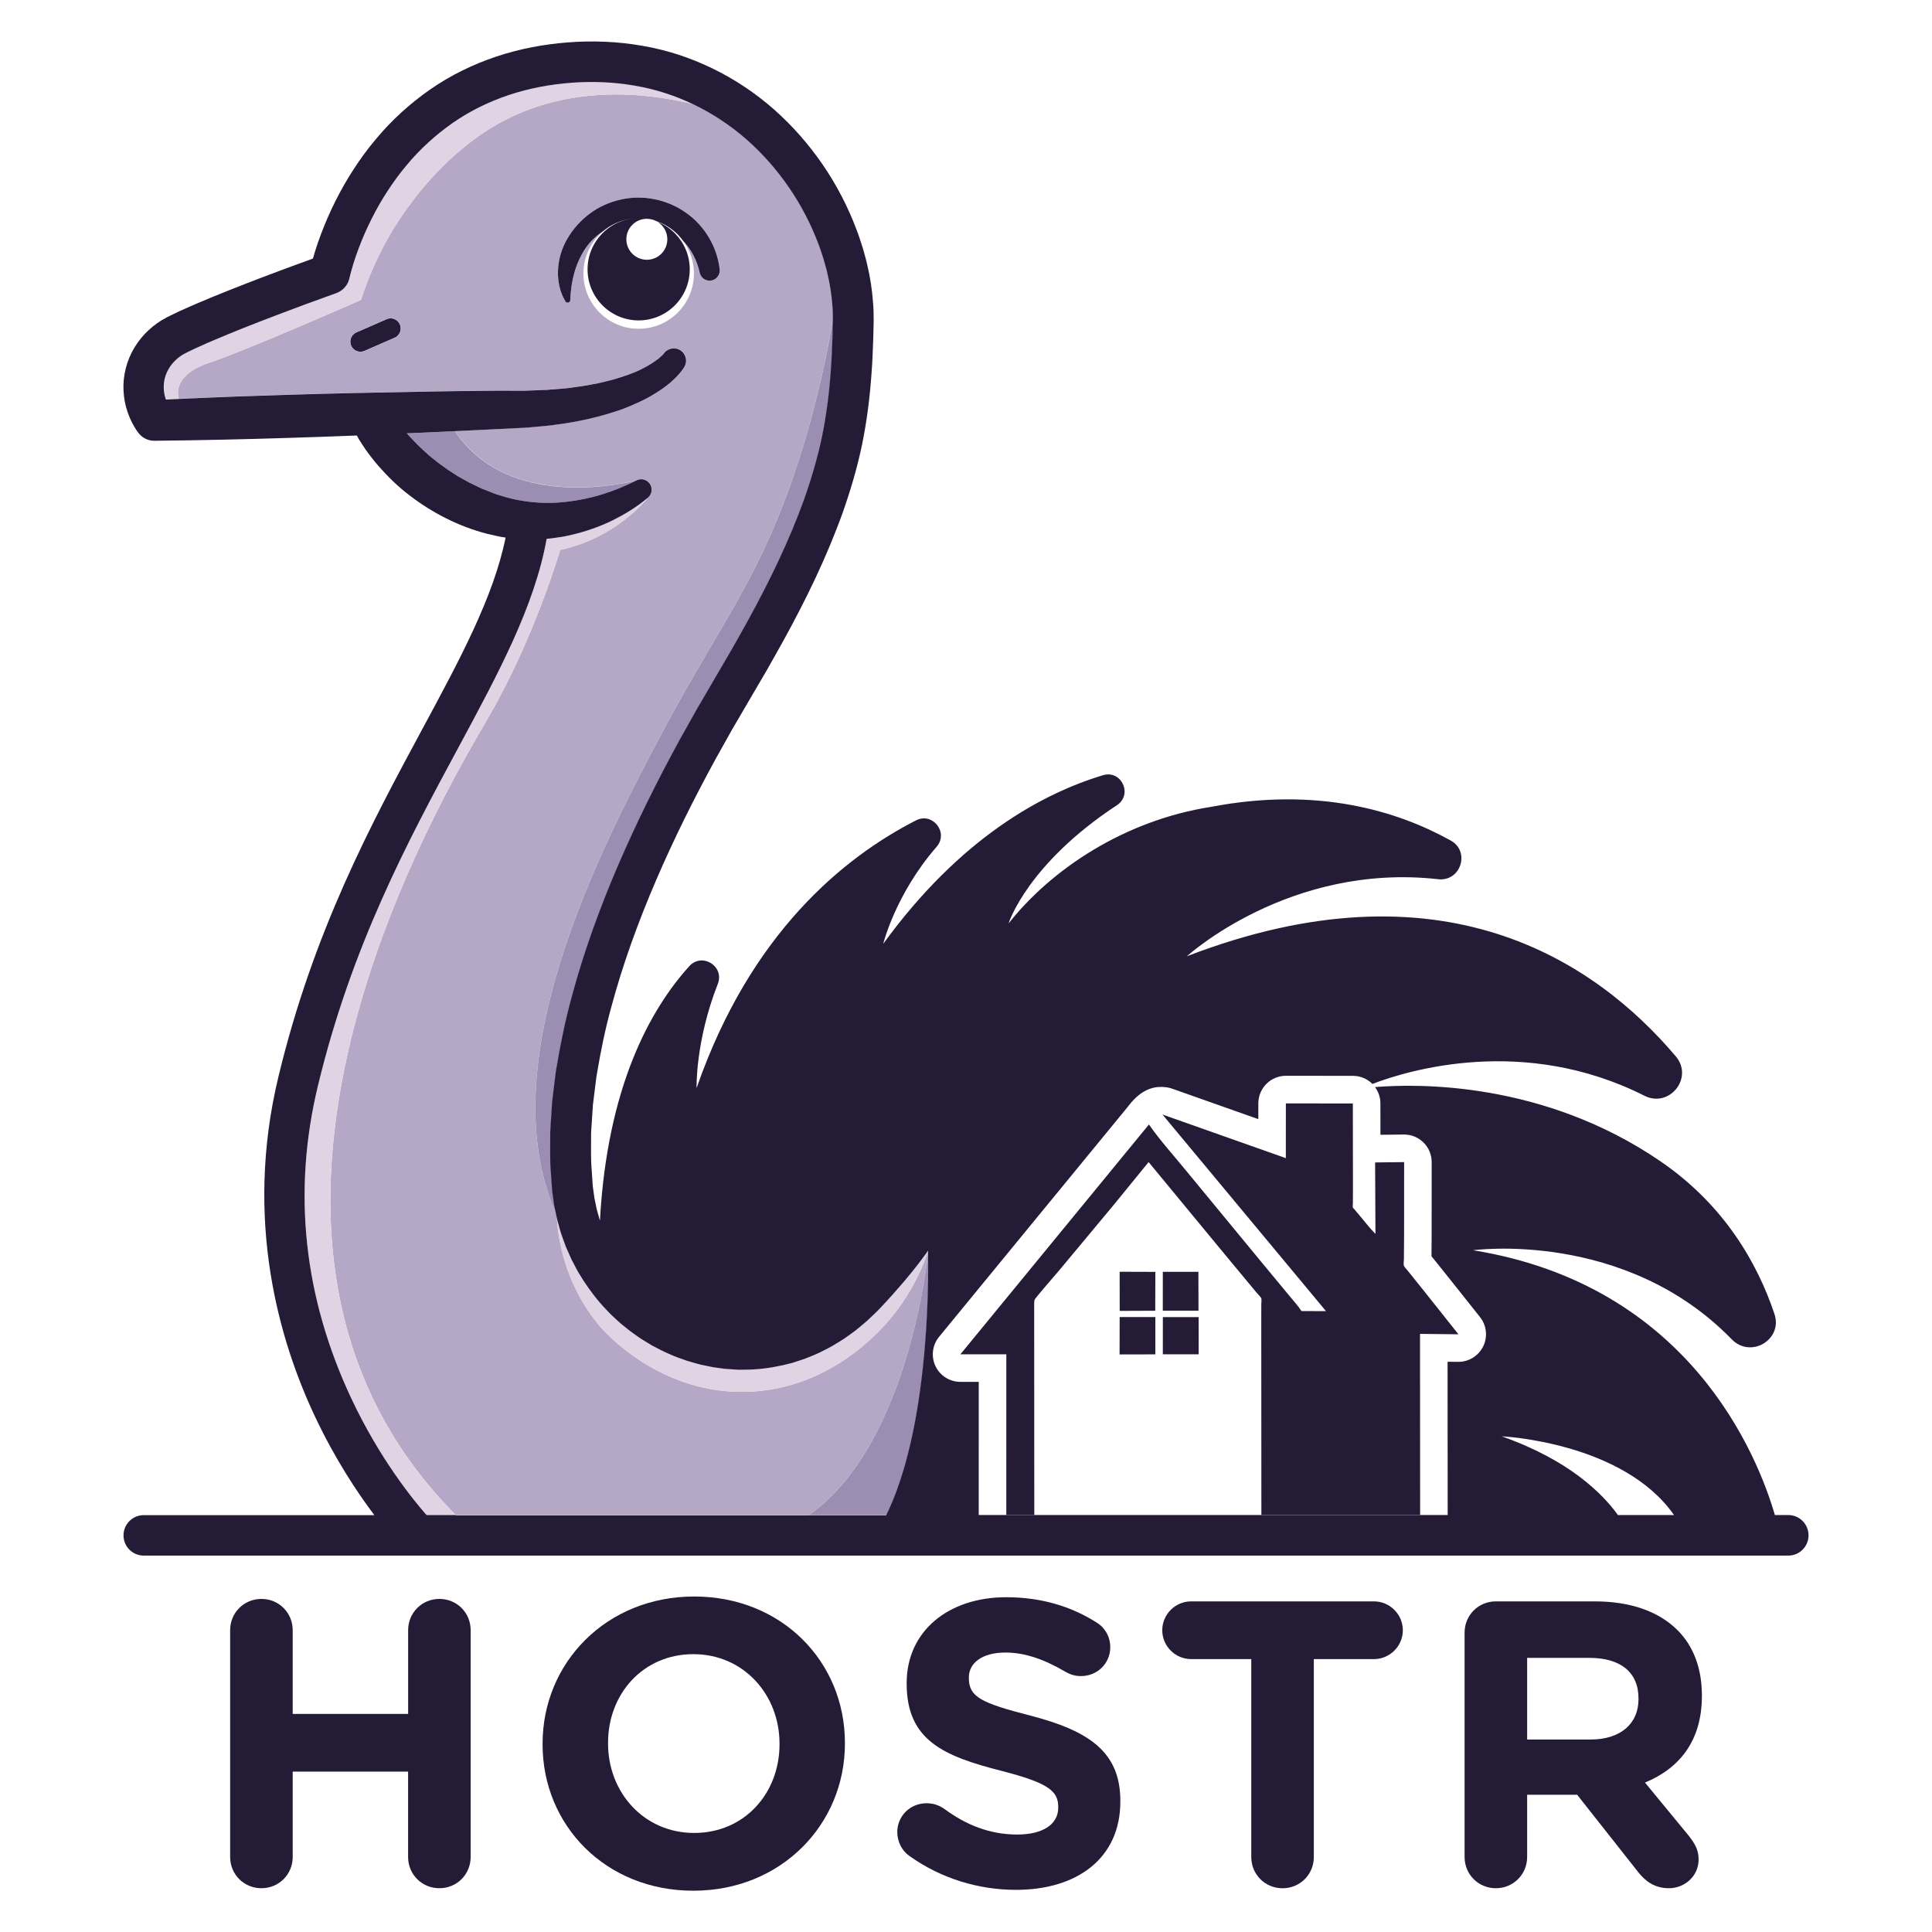 <?xml version="1.0" encoding="utf-8"?>
<!-- Generator: Adobe Illustrator 24.1.2, SVG Export Plug-In . SVG Version: 6.00 Build 0)  -->
<svg version="1.1" id="Layer_1" xmlns="http://www.w3.org/2000/svg" xmlns:xlink="http://www.w3.org/1999/xlink" x="0px" y="0px"
	 viewBox="0 0 512 512" style="enable-background:new 0 0 512 512;" xml:space="preserve">
<style type="text/css">
	.st0{fill:#FFFFFF;}
	.st1{fill:#241C36;}
	.st2{fill:#B5A7C6;}
	.st3{fill:#9C8DB2;}
	.st4{fill:#E0D3E3;}
	.st5{fill:#8B7DA0;}
	.st6{opacity:0.5;fill:#E0D3E3;}
</style>
<g>
	<path class="st1" d="M116.45,423.73c-4.63,0-8.29,3.66-8.29,8.29v22.18H77.57v-22.18c0-4.63-3.66-8.29-8.29-8.29
		c-4.63,0-8.29,3.66-8.29,8.29v60.09c0,4.63,3.66,8.29,8.29,8.29c4.63,0,8.29-3.66,8.29-8.29V469.5h30.58v22.61
		c0,4.63,3.66,8.29,8.29,8.29s8.29-3.66,8.29-8.29v-60.09C124.74,427.39,121.08,423.73,116.45,423.73z"/>
	<path class="st1" d="M183.96,423.09c-23.26,0-40.17,17.55-40.17,38.98v0.22c0,21.43,16.69,38.77,39.95,38.77
		s40.17-17.55,40.17-38.98v-0.22C223.91,440.42,207.22,423.09,183.96,423.09z M206.58,462.28c0,12.92-9.26,23.47-22.61,23.47
		s-22.83-10.77-22.83-23.69v-0.22c0-12.92,9.26-23.47,22.61-23.47s22.83,10.77,22.83,23.69V462.28z"/>
	<path class="st1" d="M273.02,454.64c-13.03-3.34-16.26-4.95-16.26-9.91v-0.22c0-3.66,3.34-6.57,9.69-6.57
		c5.17,0,10.34,1.83,15.83,5.06c1.29,0.75,2.58,1.18,4.2,1.18c4.31,0,7.75-3.34,7.75-7.65c0-3.23-1.83-5.49-3.66-6.57
		c-6.78-4.31-14.75-6.68-23.91-6.68c-15.4,0-26.38,9.05-26.38,22.72v0.22c0,14.97,9.8,19.17,24.98,23.04
		c12.6,3.23,15.18,5.38,15.18,9.58v0.22c0,4.42-4.09,7.11-10.88,7.11c-7.32,0-13.57-2.58-19.28-6.78c-1.08-0.75-2.58-1.51-4.74-1.51
		c-4.31,0-7.75,3.34-7.75,7.65c0,2.58,1.29,4.95,3.12,6.25c8.4,6.03,18.41,9.05,28.32,9.05c16.26,0,27.67-8.4,27.67-23.37v-0.22
		C296.92,464.11,288.31,458.62,273.02,454.64z"/>
	<path class="st1" d="M364.12,424.38h-48.46c-4.2,0-7.65,3.45-7.65,7.65c0,4.2,3.45,7.65,7.65,7.65h15.94v52.44
		c0,4.63,3.66,8.29,8.29,8.29c4.63,0,8.29-3.66,8.29-8.29v-52.44h15.94c4.2,0,7.65-3.45,7.65-7.65
		C371.76,427.83,368.32,424.38,364.12,424.38z"/>
	<path class="st1" d="M422.59,424.38h-26.17c-4.63,0-8.29,3.66-8.29,8.29v59.44c0,4.63,3.66,8.29,8.29,8.29
		c4.63,0,8.29-3.66,8.29-8.29v-16.48h13.25l16.15,20.46c1.94,2.48,4.42,4.31,8.18,4.31c3.98,0,7.86-3.02,7.86-7.65
		c0-2.58-1.08-4.31-2.69-6.35l-11.52-14c9.15-3.77,15.08-11.09,15.08-22.94v-0.22c0-7.11-2.26-13.03-6.46-17.23
		C439.6,427.07,432.17,424.38,422.59,424.38z M434.22,450.33c0,6.35-4.63,10.66-12.71,10.66h-16.8v-21.64h16.48
		c8.08,0,13.03,3.66,13.03,10.77V450.33z"/>
	<path class="st1" d="M102.45,84.59l-8,3.49c-1.36,0.6-1.98,2.18-1.39,3.53c0.44,1.01,1.43,1.61,2.46,1.61
		c0.36,0,0.72-0.07,1.07-0.22l8-3.49c1.36-0.59,1.98-2.17,1.39-3.53C105.39,84.61,103.81,83.99,102.45,84.59z"/>
	<path class="st2" d="M246.03,331.37c-1.69,5.03-5.7,14.68-14.96,23.21c-3.62,3.33-14.84,13.36-32.16,14.22
		c-24.02,1.19-39.08-16.28-40.13-17.55c-9.63-11.56-11-24.31-11.26-29.1l-0.07-0.33c-0.62-1.37-1.21-2.84-1.75-4.37
		c-14.01-39.56,13.81-93.25,29.74-123.24c15.7-29.54,26.17-40.97,36.34-72.59c4.97-15.49,7.56-28.68,8.97-37.4l-0.02-1.42
		c0-0.67-0.08-1.36-0.11-2.04c-0.22-2.72-0.61-5.46-1.28-8.17l-0.22-1.02l-0.28-1c-0.19-0.67-0.36-1.35-0.57-2.02
		c-0.44-1.33-0.84-2.67-1.36-3.98c-3.94-10.53-10.52-20.15-18.91-27.56c-0.55-0.48-1.11-0.95-1.67-1.42
		c-0.17-0.14-0.34-0.27-0.51-0.41c-0.41-0.33-0.82-0.65-1.23-0.97c-0.16-0.13-0.33-0.25-0.5-0.37c-0.44-0.33-0.88-0.65-1.33-0.97
		c-0.13-0.09-0.26-0.18-0.39-0.27c-0.51-0.35-1.02-0.7-1.53-1.03c-0.03-0.02-0.06-0.04-0.08-0.06v-0.01
		c-0.22-0.14-0.45-0.28-0.68-0.42c-0.23-0.15-0.46-0.29-0.7-0.44c-0.36-0.22-0.72-0.43-1.08-0.64c-0.22-0.13-0.44-0.26-0.66-0.39
		c-0.4-0.23-0.81-0.45-1.22-0.67c-0.18-0.1-0.36-0.2-0.55-0.3c-0.49-0.26-0.99-0.51-1.5-0.76c-0.1-0.05-0.2-0.1-0.3-0.15
		c-0.07-0.03-0.14-0.07-0.21-0.1c-0.01,0-0.02,0-0.02,0c-11.73-2.92-32.6-5.61-51.77,5.14c-13.63,7.65-22.32,19.79-24.94,23.53
		c-6.18,8.82-9.56,17.23-11.45,23.17c0,0-29.89,13.2-40.28,16.68c-10.38,3.49-8.01,9.46-8.01,9.46v0.01
		c-1.13,0.05-2.26,0.1-3.39,0.16c0.02,0.03,0.03,0.05,0.04,0.08c1.75-0.08,3.51-0.17,5.26-0.25c4.22-0.2,8.44-0.37,12.66-0.53
		c0.63-0.02,1.26-0.05,1.89-0.07c4.04-0.15,8.08-0.29,12.12-0.4c11.74-0.37,23.49-0.62,35.24-0.83c5.87-0.12,11.74-0.16,17.62-0.25
		c2.96-0.05,5.82-0.02,8.7-0.01c1.45,0.03,2.84-0.05,4.26-0.11l2.12-0.09l1.06-0.03l1.05-0.09l4.21-0.34l4.15-0.57
		c1.38-0.2,2.72-0.5,4.09-0.74c1.36-0.27,2.67-0.65,4.01-0.97c2.59-0.79,5.22-1.59,7.55-2.78c1.18-0.58,2.3-1.23,3.34-1.93
		c0.26-0.17,0.5-0.36,0.75-0.54c0.25-0.18,0.49-0.36,0.71-0.55c0.22-0.19,0.45-0.38,0.62-0.56c0.09-0.09,0.21-0.2,0.27-0.26
		c0.06-0.06,0.18-0.21,0.13-0.11c0.93-1.53,2.93-2.02,4.46-1.09c1.53,0.93,2.02,2.93,1.09,4.46c-0.25,0.41-0.35,0.54-0.52,0.77
		c-0.15,0.24-0.29,0.39-0.44,0.58c-0.29,0.38-0.6,0.71-0.9,1.02c-0.3,0.34-0.61,0.64-0.92,0.93c-0.31,0.29-0.63,0.6-0.95,0.87
		c-1.3,1.07-2.64,2.02-4.03,2.87c-2.77,1.74-5.68,2.96-8.61,4.12c-5.91,2.11-11.98,3.43-18.03,4.18c-1.52,0.25-3.03,0.32-4.54,0.48
		c-1.52,0.14-3.04,0.3-4.53,0.34l-8.9,0.44c-2.82,0.13-5.63,0.28-8.45,0.41c1.24,1.87,2.55,3.41,3.8,4.67
		c15.2,15.31,41.11,9.18,44.31,8.38c1.36-0.7,3.03-0.16,3.72,1.2c0.6,1.17,0.28,2.57-0.69,3.38c0,0,0,0-0.01,0.01
		c-0.25,0.32-8.42,10.71-23.26,13.86c0,0-6.64,22.99-18.91,44.19c-12.18,21.05-82.51,137.4-8.77,211.55h93.58
		C241.24,382.85,246.03,331.37,246.03,331.37z M104.59,89.5l-8,3.49c-0.35,0.15-0.71,0.22-1.07,0.22c-1.03,0-2.02-0.6-2.46-1.61
		c-0.59-1.36,0.03-2.94,1.39-3.53l8-3.49c1.36-0.6,2.94,0.02,3.53,1.39C106.57,87.33,105.95,88.91,104.59,89.5z M169.26,87.13
		c-8.09,0-14.65-6.56-14.65-14.65c0-4.49,2.02-8.5,5.2-11.19c-1.89,1.24-3.55,2.85-4.81,4.77c-2.43,3.78-3.69,8.23-3.86,13.45v0.02
		c-0.02,0.38-0.34,0.68-0.72,0.67c-0.24-0.01-0.45-0.15-0.57-0.34c-2.92-4.86-2.51-11.55,0.54-16.64c1.49-2.57,3.53-4.84,5.93-6.62
		c2.4-1.8,5.23-3.05,8.17-3.71c5.89-1.36,12.36-0.04,17.29,3.47c4.98,3.45,8.31,9.11,8.95,15.04c0.16,1.47-0.9,2.8-2.38,2.96
		c-1.37,0.15-2.62-0.77-2.9-2.09l-0.02-0.07c-0.68-3.16-2.22-6.07-4.39-8.38c1.79,2.43,2.86,5.41,2.86,8.66
		C183.9,80.57,177.35,87.13,169.26,87.13z"/>
	<path class="st1" d="M168.15,57.88c-2.54,0.2-4.89,1.11-6.83,2.52c-3.4,2.46-5.61,6.46-5.61,10.97c0,7.48,6.06,13.54,13.54,13.54
		s13.54-6.06,13.54-13.54c0-3.68-1.47-7.01-3.85-9.45c-0.01-0.01-0.02-0.01-0.02-0.02c-1.31-1.35-2.9-2.42-4.68-3.13c0,0,0,0-0.01,0
		c1.57,0.95,2.62,2.67,2.62,4.64c0,3-2.43,5.43-5.43,5.43c-3,0-5.43-2.43-5.43-5.43c0-2.97,2.38-5.38,5.34-5.42c0,0,0,0,0,0
		c-0.68-0.11-1.37-0.16-2.08-0.16c0.73,0,1.43,0.06,2.13,0.16c0.01,0,0.03,0,0.04,0c0.88,0,1.71,0.21,2.44,0.58
		c0.26,0.09,0.53,0.18,0.78,0.29c1.92,0.76,3.65,1.92,5.06,3.38c0,0.01,0.01,0.01,0.02,0.02c0.47,0.48,0.9,1.01,1.31,1.56
		c2.17,2.3,3.71,5.22,4.39,8.38l0.02,0.07c0.28,1.32,1.53,2.24,2.9,2.09c1.48-0.16,2.54-1.49,2.38-2.96
		c-0.64-5.92-3.97-11.59-8.95-15.04c-4.93-3.51-11.4-4.83-17.29-3.47c-2.94,0.66-5.77,1.91-8.17,3.71
		c-2.41,1.79-4.44,4.05-5.93,6.62c-3.04,5.09-3.46,11.78-0.54,16.64c0.11,0.19,0.33,0.33,0.57,0.34c0.38,0.02,0.71-0.28,0.72-0.67
		v-0.02c0.18-5.22,1.43-9.67,3.86-13.45c1.26-1.92,2.92-3.53,4.81-4.77c0.28-0.24,0.57-0.47,0.86-0.68
		C162.8,59.07,165.37,58.09,168.15,57.88z"/>
	<path class="st3" d="M211.79,121.62c-10.17,31.63-20.64,43.05-36.34,72.59c-15.93,29.99-43.75,83.68-29.74,123.24
		c0.54,1.53,1.13,3,1.75,4.37c0,0,0,0,0,0.01c0,0,0,0.01,0.01,0.01l-0.27-1.27l-0.25-1.23c-0.08-0.41-0.12-0.83-0.18-1.24
		l-0.34-2.48c-0.15-1.62-0.23-3.2-0.34-4.79c-0.3-3.19-0.18-6.36-0.19-9.53c-0.04-1.59,0.12-3.16,0.21-4.74l0.31-4.74l0.57-4.68
		l0.29-2.34l0.15-1.17l0.21-1.16c1.03-6.18,2.31-12.31,3.95-18.32c3.22-12.03,7.48-23.69,12.35-35.02
		c4.87-11.33,10.36-22.35,16.25-33.11l4.49-8.02l4.64-7.94l4.54-7.78c1.51-2.6,2.94-5.23,4.4-7.83
		c5.76-10.48,10.97-21.19,14.94-32.21c1.94-5.51,3.59-11.09,4.77-16.77c1.15-5.68,1.88-11.45,2.29-17.31
		c0.23-2.93,0.33-5.89,0.44-8.87l0.1-4.47l-0.01-0.61C219.35,92.94,216.76,106.13,211.79,121.62z"/>
	<path class="st4" d="M47.4,105.63L47.4,105.63c0-0.01-2.38-5.98,8.01-9.47c10.39-3.49,40.28-16.68,40.28-16.68
		c1.89-5.94,5.26-14.35,11.45-23.17c2.62-3.74,11.3-15.88,24.94-23.53c19.17-10.75,40.04-8.06,51.77-5.14
		c-0.03-0.01-0.05-0.02-0.08-0.04c-0.58-0.28-1.17-0.55-1.76-0.81c-0.1-0.04-0.19-0.08-0.29-0.12c-0.53-0.23-1.06-0.45-1.59-0.67
		c-0.14-0.06-0.29-0.11-0.44-0.17c-0.49-0.19-0.98-0.38-1.48-0.56c-0.18-0.06-0.35-0.12-0.53-0.18c-0.47-0.16-0.94-0.33-1.42-0.48
		c-0.19-0.06-0.39-0.12-0.58-0.18c-0.46-0.14-0.92-0.29-1.39-0.42c-0.2-0.06-0.41-0.11-0.62-0.16c-0.46-0.12-0.92-0.25-1.38-0.36
		c-0.22-0.05-0.45-0.1-0.67-0.15c-0.45-0.1-0.89-0.21-1.34-0.3c-0.67-0.14-1.35-0.27-2.03-0.38c-5.5-0.97-11.16-1.19-16.8-0.77
		c-5.65,0.42-11.21,1.46-16.5,3.23c-5.29,1.77-10.32,4.21-14.89,7.39c-4.54,3.19-8.72,6.95-12.29,11.29
		c-1.82,2.14-3.47,4.43-5.02,6.8c-1.55,2.36-2.95,4.83-4.22,7.37c-1.28,2.54-2.42,5.14-3.42,7.8c-0.51,1.33-0.96,2.67-1.38,4.01
		c-0.21,0.67-0.41,1.34-0.59,2.01l-0.26,0.98l-0.21,0.87l-0.04,0.16c-0.43,1.83-1.79,3.23-3.43,3.83
		c-5.46,1.95-10.94,3.98-16.38,6.05c-5.43,2.08-10.85,4.2-16.13,6.45c-1.32,0.57-2.64,1.13-3.91,1.72c-0.65,0.29-1.3,0.58-1.91,0.89
		l-0.93,0.45c-0.3,0.15-0.67,0.31-0.85,0.42c-1.77,0.92-3.26,2.33-4.25,3.96c-0.98,1.63-1.48,3.49-1.38,5.38
		c0.04,0.93,0.21,1.88,0.53,2.79c0.01,0.01,0.01,0.02,0.01,0.03C45.14,105.72,46.27,105.67,47.4,105.63z"/>
	<path class="st3" d="M124.36,118.94c-1.25-1.26-2.56-2.8-3.8-4.67c-3.04,0.15-6.08,0.3-9.13,0.42c-1.2,0.05-2.4,0.11-3.59,0.15
		c0.33,0.38,0.67,0.77,1.03,1.13c1.04,1.15,2.15,2.24,3.3,3.3c0.59,0.51,1.16,1.04,1.73,1.56l1.82,1.46
		c0.58,0.51,1.25,0.91,1.87,1.38c0.62,0.47,1.25,0.93,1.91,1.33l1.96,1.26l2.04,1.13l1.02,0.57l1.05,0.5l2.11,1.01
		c0.72,0.3,1.45,0.57,2.18,0.86c0.73,0.28,1.46,0.61,2.18,0.8c5.74,1.92,11.93,2.61,18.19,1.85c3.12-0.37,6.26-1,9.33-1.95
		l2.31-0.75c0.74-0.3,1.52-0.56,2.27-0.87c0.75-0.31,1.49-0.62,2.23-0.97c0.72-0.31,1.49-0.7,2.09-1l0.24-0.12
		C165.47,128.12,139.55,134.25,124.36,118.94z"/>
	<path class="st4" d="M129.53,189.94c12.26-21.2,18.91-44.19,18.91-44.19c14.84-3.14,23.01-13.53,23.26-13.86
		c-0.08,0.06-0.15,0.12-0.23,0.19c-0.71,0.59-1.34,1.08-2.04,1.59c-0.75,0.54-1.52,1.05-2.3,1.55c-0.77,0.51-1.58,0.94-2.38,1.42
		c-0.81,0.44-1.64,0.86-2.46,1.29c-3.33,1.61-6.87,2.88-10.54,3.74c-0.92,0.19-1.83,0.45-2.77,0.59c-0.93,0.15-1.88,0.28-2.82,0.41
		c-0.43,0.06-0.86,0.1-1.29,0.12c-3.22,17.87-12.67,35.41-23.5,55.52c-13.22,24.54-28.2,52.35-37.15,89.58
		c-6.74,28.02-3.74,55.87,8.91,82.77c7.54,16.03,16.46,26.93,19.91,30.84h7.72C47.02,327.35,117.35,211,129.53,189.94z"/>
	<path class="st3" d="M235.86,399.49c0.1-0.22,0.19-0.45,0.29-0.67c0.2-0.47,0.4-0.93,0.6-1.41c0.11-0.27,0.21-0.54,0.32-0.81
		c0.17-0.44,0.34-0.88,0.51-1.32c0.11-0.29,0.21-0.59,0.32-0.88c0.16-0.44,0.31-0.87,0.46-1.32c0.1-0.3,0.2-0.61,0.31-0.91
		c0.15-0.45,0.29-0.9,0.43-1.35c0.09-0.3,0.19-0.61,0.28-0.91c0.14-0.47,0.28-0.94,0.42-1.41c0.08-0.29,0.17-0.59,0.25-0.88
		c0.14-0.5,0.28-1.01,0.41-1.52c0.07-0.27,0.14-0.54,0.21-0.81c0.15-0.58,0.29-1.16,0.43-1.74c0.05-0.2,0.1-0.4,0.15-0.61
		c0.38-1.61,0.73-3.23,1.05-4.86c0.01-0.07,0.03-0.14,0.04-0.21c0.15-0.74,0.29-1.48,0.42-2.22c0.03-0.17,0.06-0.35,0.09-0.52
		c0.11-0.64,0.23-1.28,0.33-1.92c0.03-0.21,0.07-0.41,0.1-0.62c0.1-0.62,0.2-1.23,0.29-1.85c0.03-0.2,0.06-0.41,0.09-0.61
		c0.09-0.63,0.18-1.25,0.27-1.88c0.03-0.18,0.05-0.37,0.07-0.55c0.09-0.66,0.17-1.32,0.26-1.98c0.02-0.14,0.04-0.28,0.05-0.42
		c0.09-0.73,0.17-1.47,0.26-2.19c0.01-0.06,0.01-0.12,0.02-0.17c1.17-10.58,1.45-20.42,1.47-27.2c0-0.39,0-0.75,0-1.12
		c0-0.65-0.01-1.27-0.01-1.85c0-0.49-0.01-0.96-0.02-1.4c0,0-4.78,51.48-31.69,70.13h20.59
		C235.25,400.84,235.56,400.17,235.86,399.49z"/>
	<path class="st4" d="M158.78,351.26c1.05,1.26,16.11,18.74,40.13,17.55c17.32-0.86,28.53-10.89,32.16-14.22
		c9.26-8.53,13.27-18.19,14.96-23.21c-0.16,0.25-0.34,0.49-0.51,0.73c-0.28,0.39-0.57,0.78-0.87,1.17
		c-0.01,0.02-0.02,0.03-0.03,0.04c-0.77,1.03-1.55,2.04-2.34,3.04c-0.1,0.13-0.2,0.25-0.3,0.38c-0.77,0.96-1.55,1.91-2.34,2.84
		c-2.04,2.4-4.11,4.71-6.28,7c-1.12,1.2-2.39,2.32-3.59,3.48l-1.93,1.62c-0.65,0.53-1.29,1.07-1.99,1.55l-2.06,1.46
		c-0.69,0.49-1.44,0.89-2.16,1.34c-1.43,0.91-2.97,1.63-4.49,2.41c-0.76,0.38-1.56,0.67-2.34,1c-0.79,0.33-1.58,0.66-2.4,0.9
		l-2.44,0.79l-2.49,0.61c-3.34,0.74-6.76,1.19-10.18,1.16l-1.28,0.02l-1.28-0.07c-0.85-0.06-1.71-0.08-2.55-0.18l-2.54-0.34
		c-0.85-0.09-1.68-0.31-2.51-0.48c-0.84-0.16-1.67-0.34-2.48-0.58c-0.82-0.23-1.65-0.45-2.45-0.71c-1.6-0.57-3.22-1.1-4.76-1.82
		c-1.57-0.64-3.05-1.47-4.56-2.25c-1.44-0.89-2.92-1.72-4.28-2.73c-1.41-0.94-2.71-2.03-4.02-3.1c-0.64-0.55-1.25-1.14-1.88-1.72
		l-0.92-0.87l-0.87-0.92c-2.37-2.41-4.41-5.13-6.26-7.95l-1.33-2.16c-0.42-0.73-0.8-1.49-1.19-2.23l-0.59-1.12
		c-0.18-0.38-0.34-0.77-0.51-1.16l-1.02-2.31l-0.86-2.38l-0.42-1.19l-0.34-1.21l-0.68-2.43l-0.18-0.87
		C147.78,326.95,149.15,339.7,158.78,351.26z"/>
	<path class="st1" d="M386.5,353.6l-8.9-11.2l-4.56-5.68c-0.24-0.31-0.89-0.97-1-1.3c-0.13-0.39,0.01-1.36,0.01-1.79l0.05-6.57
		l0.01-19.09l-7.69,0.09l0.09,18.92l-0.24-0.24c-1.48-1.49-2.76-3.23-4.13-4.82l-1.19-1.41c-0.1-0.13-0.38-0.38-0.43-0.52
		c-0.08-0.23,0.01-0.93,0.01-1.21l0.02-3.96l-0.03-22.39l-17.75-0.02l-0.01,14.51l-32.69-11.56l43.34,52.11l-6.52-0.03
		c-0.85-1.38-2.08-2.67-3.11-3.94l-7.28-8.79l-20.21-24.52c-3.28-4.02-6.85-7.94-9.81-12.19l-49.96,60.9h12.17l-0.01,42.59h7.42
		l-0.03-54.7c0.03-0.68-0.07-1.65,0.09-2.29c0.11-0.46,5.72-6.85,6.43-7.71l14.36-17.24l9.45-11.59l11.97,14.51l8.16,9.88
		l8.44,10.17c0.27,0.33,1.19,1.24,1.3,1.58c0.1,0.34-0.01,1.11-0.01,1.48l-0.01,4.63l0.03,51.26h42.07l-0.03-47.98L386.5,353.6z"/>
	<polygon class="st1" points="296.72,349.04 296.7,358.94 306.18,358.92 306.18,349.04 	"/>
	<polygon class="st1" points="308.17,349.05 308.16,358.91 317.66,358.91 317.65,349.05 	"/>
	<polygon class="st1" points="306.15,347.36 306.18,337.06 296.72,337.03 296.73,347.4 	"/>
	<polygon class="st1" points="317.59,337.05 308.16,337.05 308.15,347.34 317.61,347.35 	"/>
	<path class="st1" d="M473.92,401.5h-3.56c-4.56-15.68-22.55-60.91-79.97-70.17c0,0,40.16-5.56,68.56,23.62
		c5.01,5.14,13.57,0.08,11.3-6.73c-4.53-13.49-13.3-28.89-30.22-40.47c-31.06-21.27-64.64-20.58-75.64-19.66
		c0.9,1.21,1.43,2.7,1.43,4.33l0.01,8.31c0,0,6.24-0.07,6.27-0.07c1.92,0,3.77,0.76,5.14,2.11c1.39,1.37,2.17,3.25,2.17,5.2
		l-0.01,19.09l-0.04,5.86l3.93,4.89l8.93,11.23c1.75,2.21,2.08,5.22,0.85,7.75c-1.23,2.51-3.78,4.11-6.57,4.11
		c-0.02,0-2.88-0.02-2.88-0.02l0.03,40.61h-7.31h-42.07h-60.17h-7.42h-7.31l0.01-35.28h-4.86c-2.83,0-5.4-1.63-6.61-4.18
		c-1.21-2.56-0.84-5.58,0.96-7.76l49.96-60.9c0.88-1.08,3.98-5.59,9.25-5.32c0.81,0.04,1.64,0.14,2.44,0.42l22.95,8.11l0-4.18
		c0-1.94,0.77-3.8,2.15-5.17c1.37-1.37,3.23-2.14,5.17-2.14c0,0,17.75,0.02,17.75,0.02c2.01,0,3.84,0.82,5.16,2.14
		c9.5-3.63,40.19-12.97,72.08,3.13c6.64,3.35,13.13-4.76,8.32-10.44c-21.53-25.42-62.13-52.5-129.56-26.52
		c0,0,27.19-24.85,66.6-20.42c5.97,0.67,8.56-7.34,3.32-10.25c-14.02-7.8-35.21-14.35-63.54-8.92c-22.98,3.58-42.39,16.6-53.64,30.9
		c0.15-0.48,5.2-15.88,28.71-31.34c4.29-2.82,1.21-9.43-3.69-7.95c-16.05,4.84-37.81,16.59-58.23,44.67c0,0,3.24-13.18,14.14-25.7
		c3.26-3.75-1.03-9.26-5.44-7.01c-19.1,9.75-43.9,29.85-58.17,70.95c0,0-0.36-12.37,5.62-27.58c1.85-4.71-4.17-8.47-7.56-4.71
		c-10.29,11.37-21.73,31.86-23.67,67.41l-0.02-0.05l-0.27-0.97l-0.55-1.95l-0.41-1.99l-0.21-0.99c-0.06-0.34-0.09-0.67-0.14-1.01
		l-0.28-2.02c-0.13-1.39-0.19-2.86-0.29-4.28c-0.28-2.86-0.17-5.76-0.18-8.65c-0.04-1.44,0.11-2.89,0.2-4.34l0.28-4.35l0.54-4.35
		l0.27-2.17l0.14-1.09l0.19-1.08c0.96-5.78,2.15-11.54,3.72-17.23c3.05-11.4,7.13-22.59,11.83-33.54
		c4.71-10.96,10.05-21.68,15.79-32.19l4.39-7.85l4.54-7.77l4.64-7.92c1.53-2.65,3-5.36,4.51-8.03
		c5.92-10.77,11.37-21.93,15.63-33.76c2.08-5.92,3.89-11.99,5.17-18.2c1.26-6.21,2.05-12.5,2.48-18.73c0.25-3.12,0.34-6.21,0.46-9.3
		l0.11-4.63l-0.03-2.52c-0.01-0.84-0.1-1.67-0.15-2.51c-0.26-3.33-0.74-6.61-1.52-9.79l-0.28-1.2l-0.32-1.19
		c-0.22-0.78-0.42-1.58-0.67-2.36c-0.51-1.55-0.98-3.11-1.58-4.62c-4.57-12.18-12.09-23.19-21.87-31.85
		c-9.79-8.63-22.04-14.7-34.97-16.87c-6.45-1.13-13.01-1.38-19.46-0.9c-6.44,0.48-12.88,1.68-19.1,3.75
		c-6.21,2.07-12.19,4.98-17.59,8.74c-5.39,3.76-10.29,8.21-14.43,13.23c-2.12,2.48-4.02,5.12-5.79,7.83
		c-1.78,2.71-3.37,5.52-4.82,8.4c-1.45,2.88-2.74,5.83-3.88,8.86c-0.57,1.5-1.09,3.03-1.58,4.59c-0.2,0.62-0.38,1.26-0.56,1.9
		c-4.67,1.68-9.29,3.39-13.92,5.16c-5.52,2.12-11.02,4.27-16.53,6.62c-1.37,0.59-2.75,1.18-4.14,1.82
		c-0.69,0.31-1.38,0.62-2.08,0.97l-1.05,0.51c-0.36,0.18-0.65,0.31-1.12,0.56c-3.43,1.79-6.38,4.52-8.44,7.9
		c-2.05,3.39-3.12,7.43-2.92,11.41c0.09,2,0.46,3.97,1.11,5.82c0.32,0.93,0.71,1.83,1.15,2.71c0.23,0.44,0.47,0.87,0.74,1.31
		l0.42,0.67c0.18,0.25,0.27,0.41,0.59,0.82h0.01c0.97,1.23,2.48,2.02,4.16,2h0.18c11.73-0.11,23.45-0.38,35.17-0.75
		c6.1-0.18,12.19-0.4,18.29-0.64c0.24,0.43,0.47,0.84,0.71,1.23c0.51,0.84,1.05,1.62,1.58,2.43c1.11,1.56,2.28,3.07,3.53,4.5
		c2.51,2.85,5.24,5.51,8.28,7.8c6.04,4.62,12.94,8.12,20.29,10.05c1.69,0.38,3.34,0.82,5.05,1.04c-3.2,15.74-12.02,32.1-22.09,50.78
		c-13.53,25.11-28.86,53.57-38.13,92.16c-9.17,38.12,0.28,70.11,9.82,90.24c5.28,11.14,11.11,19.91,15.62,25.89H38.09
		c-2.97,0-5.36,2.4-5.36,5.36c0,2.96,2.4,5.36,5.36,5.36h228.58h109.67h97.58c2.96,0,5.36-2.41,5.36-5.36
		C479.28,403.9,476.88,401.5,473.92,401.5z M120.76,401.5h-7.72c-3.45-3.91-12.37-14.81-19.91-30.84
		c-12.65-26.9-15.65-54.75-8.91-82.77c8.95-37.24,23.93-65.05,37.15-89.58c10.84-20.11,20.28-37.65,23.5-55.52
		c0.43-0.02,0.86-0.06,1.29-0.12c0.94-0.13,1.89-0.26,2.82-0.41c0.94-0.14,1.85-0.4,2.77-0.59c3.68-0.86,7.21-2.13,10.54-3.74
		c0.82-0.43,1.65-0.85,2.46-1.29c0.8-0.48,1.61-0.9,2.38-1.42c0.78-0.5,1.55-1,2.3-1.55c0.69-0.51,1.32-1,2.04-1.59
		c0.08-0.06,0.15-0.13,0.23-0.19c0.97-0.81,1.29-2.21,0.69-3.38c-0.7-1.36-2.36-1.9-3.72-1.2l-0.24,0.12c-0.6,0.31-1.37,0.69-2.09,1
		c-0.74,0.34-1.48,0.66-2.23,0.97c-0.75,0.31-1.52,0.57-2.27,0.87l-2.31,0.75c-3.07,0.96-6.21,1.59-9.33,1.95
		c-6.25,0.75-12.45,0.07-18.19-1.85c-0.72-0.19-1.45-0.52-2.18-0.8c-0.73-0.29-1.46-0.56-2.18-0.86l-2.11-1.01l-1.05-0.5l-1.02-0.57
		l-2.04-1.13l-1.96-1.26c-0.66-0.4-1.29-0.87-1.91-1.33c-0.62-0.47-1.29-0.87-1.87-1.38l-1.82-1.46c-0.57-0.51-1.14-1.05-1.73-1.56
		c-1.14-1.06-2.25-2.15-3.3-3.3c-0.35-0.37-0.7-0.75-1.03-1.13c1.2-0.05,2.4-0.1,3.59-0.15c3.04-0.12,6.08-0.27,9.13-0.42
		c2.82-0.14,5.63-0.28,8.45-0.41l8.9-0.44c1.49-0.04,3.01-0.2,4.53-0.34c1.52-0.16,3.03-0.23,4.54-0.48
		c6.05-0.75,12.12-2.08,18.03-4.18c2.94-1.16,5.85-2.38,8.61-4.12c1.39-0.85,2.74-1.8,4.03-2.87c0.32-0.27,0.64-0.57,0.95-0.87
		c0.31-0.28,0.62-0.59,0.92-0.93c0.3-0.31,0.61-0.64,0.9-1.02c0.15-0.19,0.29-0.34,0.44-0.58c0.17-0.23,0.28-0.36,0.52-0.77
		c0.93-1.53,0.44-3.53-1.09-4.46c-1.53-0.93-3.53-0.44-4.46,1.09c0.05-0.11-0.07,0.05-0.13,0.11c-0.05,0.06-0.18,0.17-0.27,0.26
		c-0.17,0.18-0.4,0.37-0.62,0.56c-0.21,0.19-0.45,0.38-0.71,0.55c-0.25,0.18-0.49,0.37-0.75,0.54c-1.04,0.71-2.16,1.35-3.34,1.93
		c-2.33,1.2-4.96,1.99-7.55,2.78c-1.34,0.31-2.65,0.7-4.01,0.97c-1.37,0.24-2.71,0.54-4.09,0.74l-4.15,0.57l-4.21,0.34l-1.05,0.09
		l-1.06,0.03l-2.12,0.09c-1.42,0.05-2.81,0.14-4.26,0.11c-2.87-0.02-5.74-0.05-8.7,0.01c-5.88,0.08-11.75,0.12-17.62,0.25
		c-11.75,0.21-23.5,0.46-35.24,0.83c-4.04,0.12-8.08,0.26-12.12,0.4c-0.63,0.02-1.26,0.05-1.89,0.07
		c-4.22,0.16-8.44,0.33-12.66,0.53c-1.75,0.08-3.51,0.16-5.26,0.25c-0.01-0.03-0.02-0.05-0.04-0.08c0-0.01,0-0.02-0.01-0.03
		c-0.32-0.91-0.49-1.85-0.53-2.79c-0.1-1.89,0.4-3.75,1.38-5.38c0.99-1.63,2.48-3.04,4.25-3.96c0.18-0.11,0.55-0.28,0.85-0.42
		l0.93-0.45c0.61-0.31,1.26-0.6,1.91-0.89c1.27-0.59,2.59-1.16,3.91-1.72c5.28-2.25,10.7-4.38,16.13-6.45
		c5.43-2.08,10.92-4.1,16.38-6.05c1.65-0.6,3-2,3.43-3.83l0.04-0.16l0.21-0.87l0.26-0.98c0.18-0.67,0.38-1.34,0.59-2.01
		c0.42-1.34,0.87-2.68,1.38-4.01c1-2.66,2.14-5.26,3.42-7.8c1.27-2.54,2.67-5.01,4.22-7.37c1.55-2.37,3.2-4.66,5.02-6.8
		c3.57-4.34,7.75-8.1,12.29-11.29c4.57-3.17,9.6-5.62,14.89-7.39c5.29-1.76,10.85-2.8,16.5-3.23c5.64-0.42,11.3-0.2,16.8,0.77
		c0.68,0.11,1.35,0.24,2.03,0.38c0.45,0.09,0.89,0.2,1.34,0.3c0.22,0.05,0.45,0.1,0.67,0.15c0.46,0.11,0.92,0.24,1.38,0.36
		c0.2,0.06,0.41,0.11,0.62,0.16c0.47,0.13,0.93,0.28,1.39,0.42c0.19,0.06,0.39,0.11,0.58,0.18c0.47,0.15,0.95,0.32,1.42,0.48
		c0.18,0.06,0.35,0.12,0.53,0.18c0.5,0.18,0.99,0.37,1.48,0.56c0.15,0.06,0.29,0.11,0.44,0.17c0.53,0.21,1.06,0.44,1.59,0.67
		c0.1,0.04,0.19,0.08,0.29,0.12c0.59,0.26,1.17,0.53,1.76,0.81c0.03,0.01,0.05,0.02,0.08,0.04c0,0,0.01,0,0.02,0
		c0.07,0.03,0.14,0.07,0.21,0.1c0.1,0.05,0.2,0.1,0.3,0.15c0.5,0.25,1,0.5,1.5,0.76c0.18,0.1,0.36,0.2,0.55,0.3
		c0.41,0.22,0.82,0.44,1.22,0.67c0.22,0.13,0.44,0.26,0.66,0.39c0.36,0.21,0.72,0.42,1.08,0.64c0.23,0.14,0.46,0.29,0.7,0.44
		c0.23,0.14,0.45,0.28,0.68,0.42v0.01c0.03,0.02,0.06,0.04,0.08,0.06c0.52,0.34,1.03,0.68,1.53,1.03c0.13,0.09,0.26,0.18,0.39,0.27
		c0.45,0.32,0.89,0.64,1.33,0.97c0.17,0.12,0.33,0.24,0.5,0.37c0.42,0.32,0.83,0.64,1.23,0.97c0.17,0.14,0.34,0.27,0.51,0.41
		c0.57,0.46,1.12,0.94,1.67,1.42c8.38,7.41,14.97,17.03,18.91,27.56c0.52,1.31,0.93,2.65,1.36,3.98c0.21,0.67,0.38,1.35,0.57,2.02
		l0.28,1l0.22,1.02c0.67,2.71,1.06,5.45,1.28,8.17c0.03,0.68,0.11,1.36,0.11,2.04l0.02,2.02l-0.1,4.47
		c-0.11,2.97-0.21,5.94-0.44,8.87c-0.41,5.86-1.14,11.63-2.29,17.31c-1.18,5.68-2.83,11.26-4.77,16.77
		c-3.97,11.02-9.18,21.73-14.94,32.21c-1.46,2.61-2.89,5.23-4.4,7.83l-4.54,7.78l-4.64,7.94l-4.49,8.02
		c-5.89,10.77-11.37,21.79-16.25,33.11c-4.87,11.33-9.13,22.99-12.35,35.02c-1.64,6.01-2.92,12.14-3.95,18.32l-0.21,1.16l-0.15,1.17
		l-0.29,2.34l-0.57,4.68l-0.31,4.74c-0.08,1.58-0.25,3.14-0.21,4.74c0.01,3.17-0.11,6.35,0.19,9.53c0.11,1.59,0.19,3.16,0.34,4.79
		l0.34,2.48c0.06,0.41,0.11,0.83,0.18,1.24l0.25,1.23l0.27,1.27c0,0,0-0.01-0.01-0.01l0.25,1.2l0.68,2.43l0.34,1.21l0.42,1.19
		l0.86,2.38l1.02,2.31c0.17,0.39,0.33,0.78,0.51,1.16l0.59,1.12c0.39,0.74,0.77,1.5,1.19,2.23l1.33,2.16
		c1.85,2.82,3.89,5.53,6.26,7.95l0.87,0.92l0.92,0.87c0.63,0.57,1.23,1.16,1.88,1.72c1.31,1.07,2.61,2.15,4.02,3.1
		c1.36,1.01,2.84,1.84,4.28,2.73c1.51,0.77,2.99,1.61,4.56,2.25c1.54,0.72,3.16,1.26,4.76,1.82c0.8,0.25,1.63,0.48,2.45,0.71
		c0.81,0.25,1.65,0.42,2.48,0.58c0.84,0.16,1.66,0.38,2.51,0.48l2.54,0.34c0.84,0.09,1.7,0.11,2.55,0.18l1.28,0.07l1.28-0.02
		c3.42,0.02,6.84-0.43,10.18-1.16l2.49-0.61l2.44-0.79c0.82-0.25,1.61-0.57,2.4-0.9c0.78-0.33,1.59-0.62,2.34-1
		c1.52-0.77,3.07-1.49,4.49-2.41c0.72-0.45,1.47-0.85,2.16-1.34l2.06-1.46c0.71-0.48,1.34-1.02,1.99-1.55l1.93-1.62
		c1.2-1.16,2.47-2.28,3.59-3.48c2.17-2.29,4.24-4.61,6.28-7c0.79-0.93,1.57-1.88,2.34-2.84c0.1-0.13,0.2-0.25,0.3-0.38
		c0.79-0.99,1.58-2,2.34-3.04c0.3-0.4,0.6-0.81,0.9-1.22c0.17-0.24,0.34-0.48,0.51-0.73c0.01,0.96,0.02,2.06,0.03,3.25
		c0,0.37,0,0.73,0,1.12c-0.01,6.78-0.3,16.62-1.47,27.2c-0.01,0.06-0.01,0.12-0.02,0.17c-0.08,0.73-0.17,1.46-0.26,2.19
		c-0.02,0.14-0.03,0.28-0.05,0.42c-0.08,0.66-0.17,1.32-0.26,1.98c-0.02,0.18-0.05,0.37-0.07,0.55c-0.09,0.62-0.17,1.25-0.27,1.88
		c-0.03,0.2-0.06,0.41-0.09,0.61c-0.09,0.62-0.19,1.23-0.29,1.85c-0.03,0.21-0.07,0.41-0.1,0.62c-0.11,0.64-0.22,1.28-0.33,1.92
		c-0.03,0.17-0.06,0.35-0.09,0.52c-0.13,0.74-0.27,1.48-0.42,2.22c-0.01,0.07-0.03,0.14-0.04,0.21c-0.32,1.63-0.67,3.26-1.05,4.86
		c-0.05,0.2-0.1,0.4-0.15,0.61c-0.14,0.58-0.28,1.16-0.43,1.74c-0.07,0.27-0.14,0.54-0.21,0.81c-0.13,0.51-0.27,1.01-0.41,1.52
		c-0.08,0.29-0.17,0.59-0.25,0.88c-0.14,0.47-0.27,0.94-0.42,1.41c-0.09,0.3-0.19,0.61-0.28,0.91c-0.14,0.45-0.29,0.9-0.43,1.35
		c-0.1,0.3-0.2,0.61-0.31,0.91c-0.15,0.44-0.31,0.88-0.46,1.32c-0.11,0.29-0.21,0.59-0.32,0.88c-0.17,0.45-0.34,0.89-0.51,1.32
		c-0.11,0.27-0.21,0.55-0.32,0.81c-0.19,0.48-0.39,0.94-0.6,1.41c-0.1,0.22-0.19,0.45-0.29,0.67c-0.3,0.68-0.61,1.35-0.93,2.01
		h-20.59H120.76z M428.77,401.5c-4.06-5.65-12.91-14.57-30.81-20.86c0,0,32.1,1.45,45.67,20.86H428.77z"/>
</g>
</svg>
